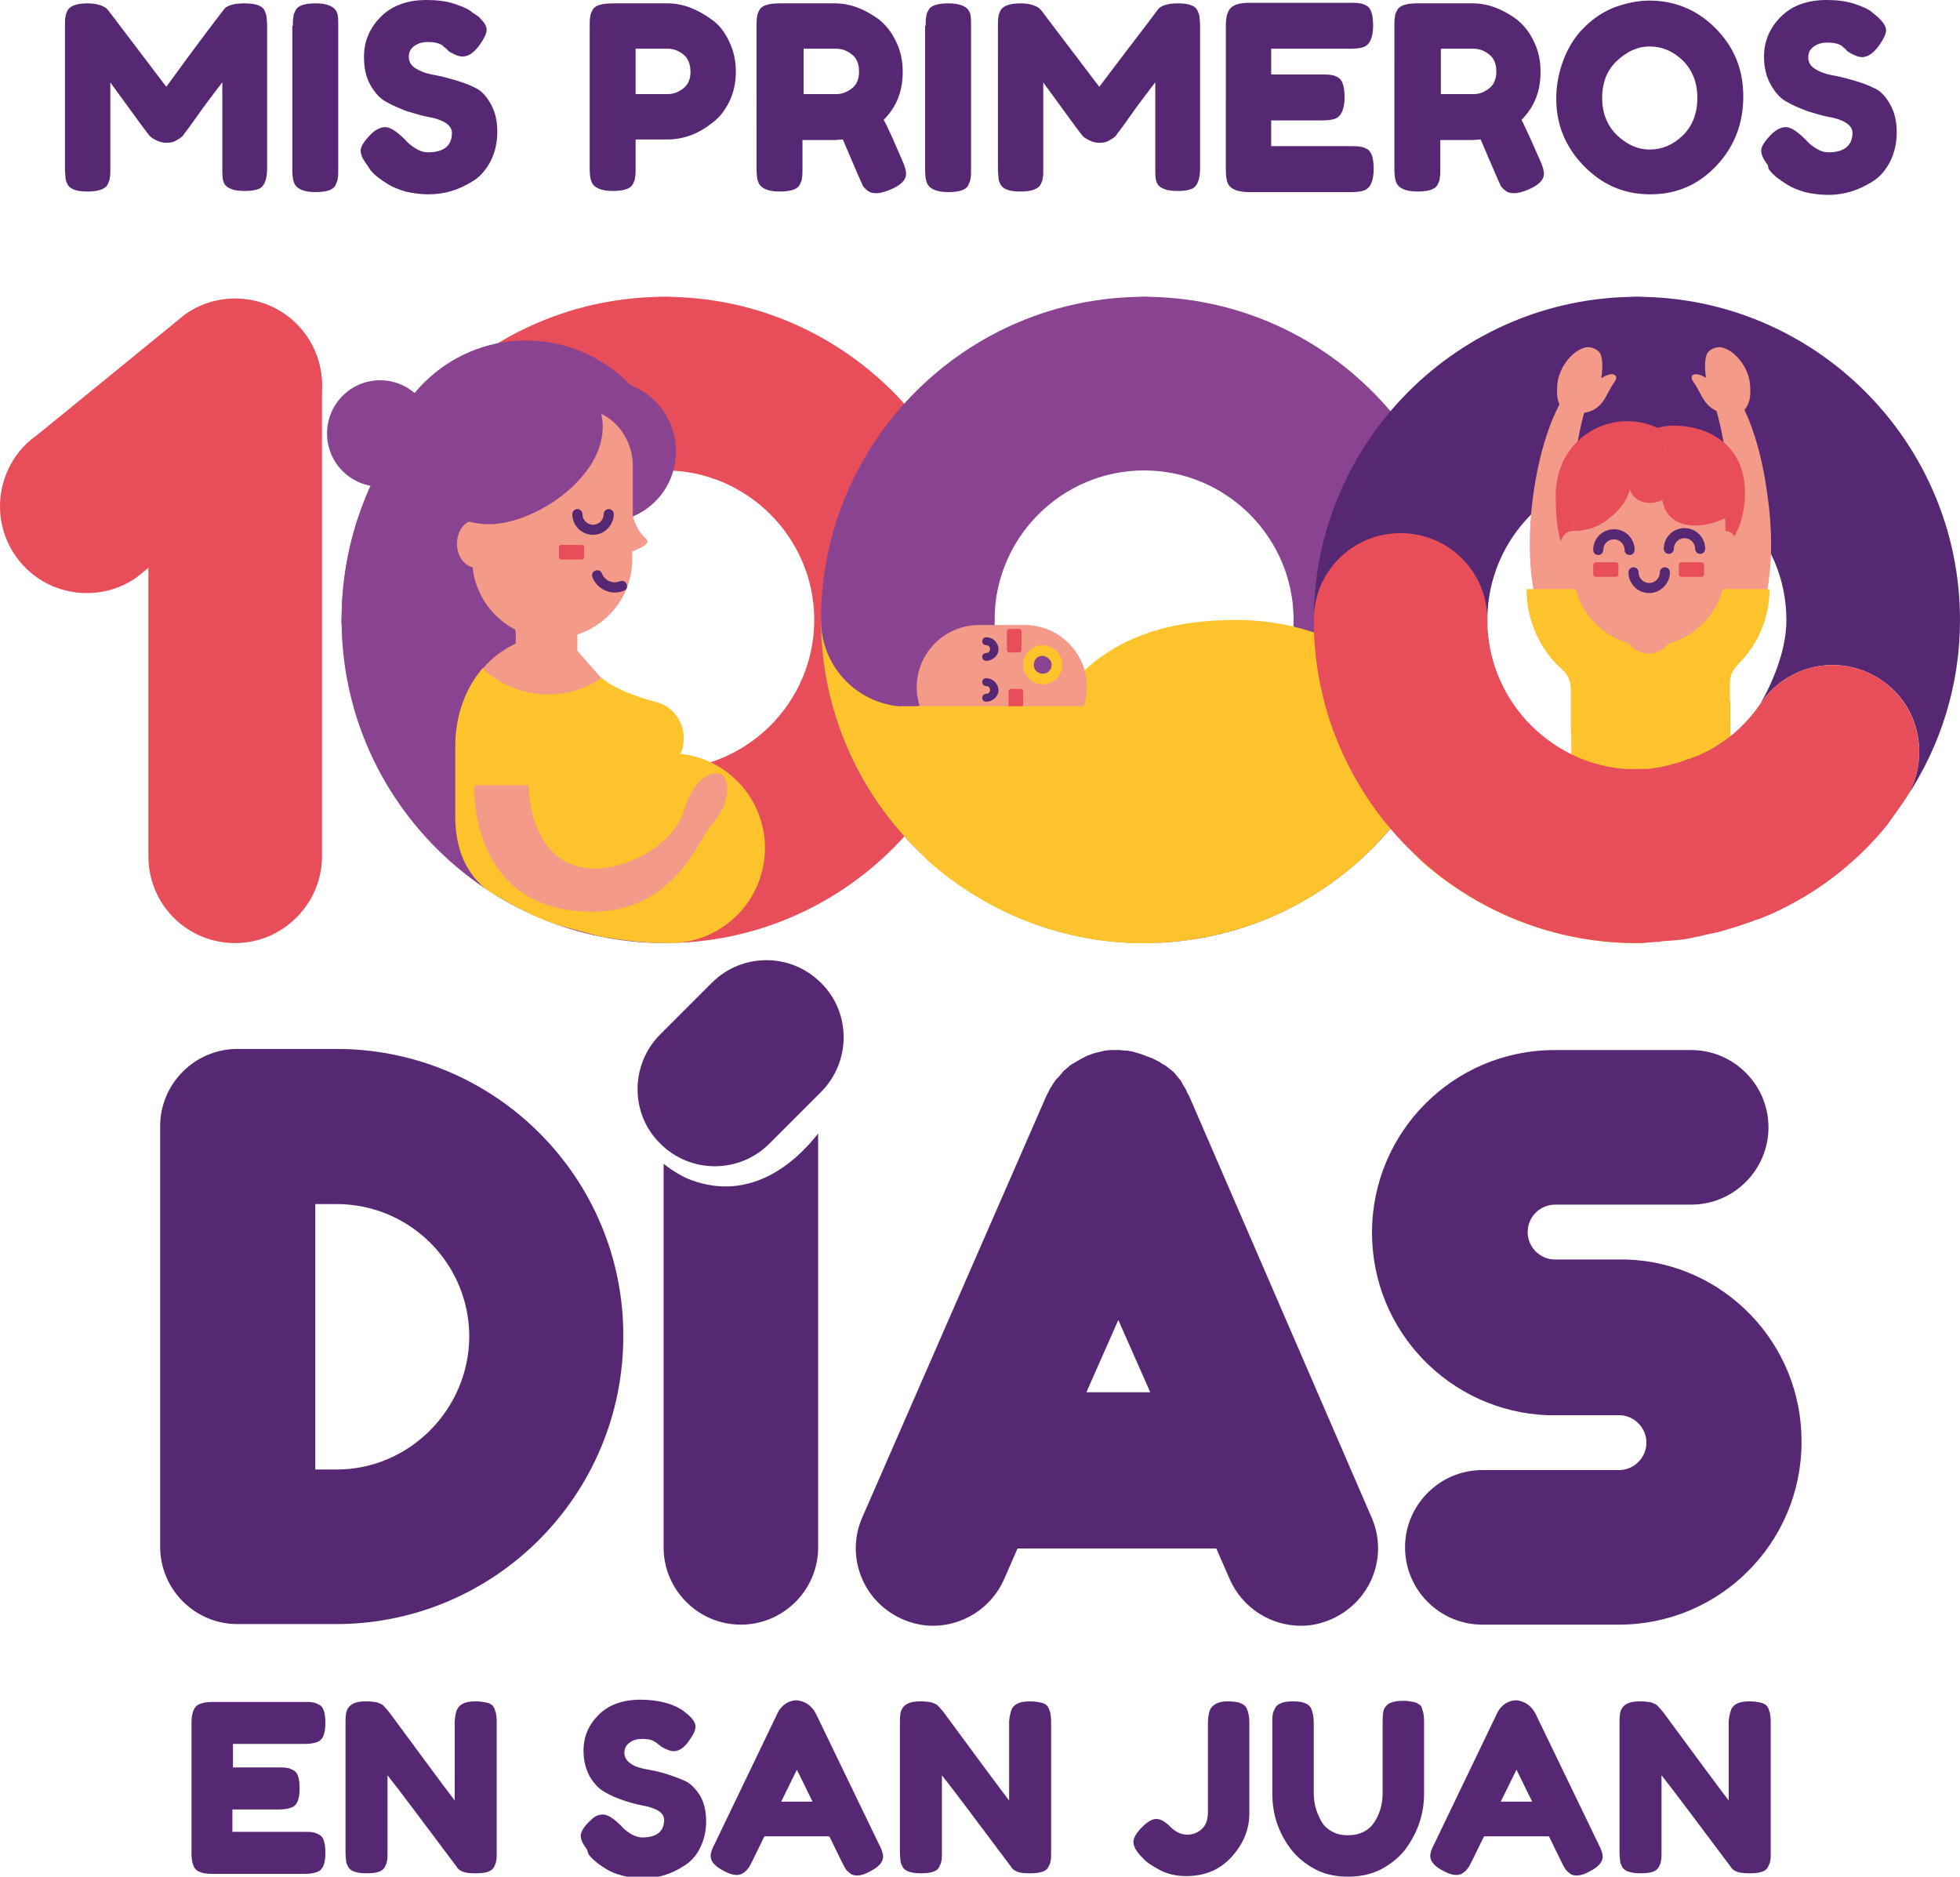 <svg xmlns="http://www.w3.org/2000/svg" viewBox="0 0 350 335.1">
  <path fill="#562873" d="M41.6 327.1h12.9c.6 0 1.1 0 1.4.1.3 0 .7.2 1.1.4.8.4 1.1 1.5 1.1 3.3 0 2-.5 3.1-1.6 3.4-.5.2-1.2.3-2.2.3H37.9c-2 0-3.1-.5-3.4-1.6-.2-.4-.3-1.2-.3-2.1v-23.3c0-1.4.3-2.4.8-2.9s1.5-.8 3-.8h16.5c.6 0 1.1 0 1.4.1.3 0 .7.2 1.1.4.8.4 1.1 1.5 1.1 3.3 0 2-.5 3.1-1.6 3.4-.5.2-1.2.3-2.2.3H41.6v4.2h8.3c.6 0 1.1 0 1.4.1.3 0 .7.2 1.1.4.8.4 1.1 1.5 1.1 3.3 0 2-.5 3.1-1.6 3.4-.5.2-1.2.3-2.2.3h-8.2v4zM81.7 305.1c.3-.5.7-.8 1.2-1 .5-.2 1.2-.3 2-.3s1.4.1 1.9.2.9.3 1.1.5c.2.2.4.5.5.9.2.4.3 1.2.3 2.1v23.3c0 .7 0 1.2-.1 1.5 0 .3-.2.7-.4 1.1-.4.8-1.5 1.1-3.3 1.1-1.1 0-1.8-.1-2.3-.3-.4-.2-.8-.4-1-.8-6.3-8.4-10.4-13.9-12.4-16.4v13.8c0 .7 0 1.2-.1 1.5 0 .3-.2.7-.4 1.1-.4.8-1.5 1.1-3.3 1.1-1.7 0-2.8-.4-3.2-1.1-.2-.4-.4-.8-.4-1.1 0-.3-.1-.8-.1-1.5v-23.4c0-1.1.1-1.8.4-2.3.3-.5.7-.8 1.2-1 .5-.2 1.2-.3 2.1-.3.8 0 1.5.1 2 .2.5.2.8.3 1 .5.1.1.4.4 1 1.1 5.9 8 9.8 13.3 11.8 15.9v-14.2c.1-1 .2-1.7.5-2.2M104.8 330.2c-.7-.9-1.1-1.7-1.1-2.4s.6-1.7 1.8-2.8c.7-.7 1.4-1 2.2-1 .8 0 1.9.7 3.3 2.1.4.5.9.9 1.7 1.4.7.4 1.4.6 2 .6 2.6 0 3.9-1.1 3.9-3.2 0-.6-.4-1.2-1.1-1.6-.7-.4-1.6-.7-2.7-.9-1.1-.2-2.2-.5-3.4-.9-1.2-.4-2.4-.9-3.4-1.5-1.1-.6-1.9-1.5-2.7-2.8-.7-1.3-1.1-2.8-1.1-4.6 0-2.5.9-4.6 2.7-6.4 1.8-1.8 4.3-2.7 7.5-2.7 1.7 0 3.2.2 4.6.6 1.4.4 2.3.9 2.9 1.3l1 .8c.9.8 1.3 1.5 1.3 2.1 0 .6-.3 1.3-1 2.3-.9 1.4-1.9 2.1-2.9 2.1-.6 0-1.3-.3-2.2-.8-.1-.1-.2-.2-.5-.4-.2-.2-.5-.4-.7-.5-.6-.4-1.3-.5-2.2-.5-.9 0-1.7.2-2.3.7-.6.4-.9 1-.9 1.8s.4 1.4 1.1 1.9c.7.5 1.6.8 2.7 1 1.1.2 2.2.4 3.5.8 1.3.4 2.4.8 3.5 1.3s1.9 1.4 2.7 2.6c.7 1.2 1.1 2.8 1.1 4.6 0 1.8-.4 3.4-1.1 4.8-.7 1.4-1.7 2.5-2.9 3.2-2.3 1.5-4.7 2.2-7.3 2.2-1.3 0-2.6-.2-3.7-.5-1.2-.3-2.1-.7-2.9-1.2-1.5-.9-2.5-1.8-3.1-2.6l-.3-.9zM145.7 306l11.3 23.4c.5.9.7 1.7.7 2.1 0 1-.8 1.9-2.4 2.7-.9.5-1.7.7-2.2.7-.5 0-1-.1-1.3-.4-.4-.3-.6-.5-.8-.8-.2-.3-.4-.7-.7-1.3l-2.2-4.5h-11.6l-2.2 4.5c-.3.6-.5 1-.7 1.2-.2.3-.4.5-.8.8-.4.3-.8.4-1.3.4s-1.3-.2-2.2-.7c-1.6-.8-2.4-1.7-2.4-2.7 0-.5.2-1.2.7-2.1l11.3-23.5c.3-.6.8-1.2 1.4-1.6.6-.4 1.3-.6 2-.6 1.5.2 2.6.9 3.4 2.4m-3.4 10l-2.8 5.7h5.6l-2.8-5.7zM180.7 305.1c.3-.5.7-.8 1.2-1 .5-.2 1.2-.3 2-.3s1.4.1 1.9.2.9.3 1.1.5c.2.2.4.5.5.9.2.4.3 1.2.3 2.1v23.3c0 .7 0 1.2-.1 1.5 0 .3-.2.7-.4 1.1-.4.8-1.5 1.1-3.3 1.1-1.1 0-1.8-.1-2.3-.3-.4-.2-.8-.4-1-.8-6.3-8.4-10.4-13.9-12.4-16.4v13.8c0 .7 0 1.2-.1 1.5 0 .3-.2.7-.4 1.1-.4.8-1.5 1.1-3.3 1.1-1.7 0-2.8-.4-3.2-1.1-.2-.4-.4-.8-.4-1.1 0-.3-.1-.8-.1-1.5v-23.4c0-1.1.1-1.8.4-2.3.3-.5.7-.8 1.2-1 .5-.2 1.2-.3 2.1-.3.8 0 1.5.1 2 .2.5.2.8.3 1 .5.1.1.4.4 1 1.1 5.9 8 9.8 13.3 11.8 15.9v-14.2c.1-1 .3-1.7.5-2.2M219.1 303.8c1.1 0 1.9.1 2.4.3.5.2.9.5 1.1.9.3.6.5 1.5.5 2.6v16.2c0 2.9-1.1 5.5-3.2 7.8s-4.8 3.4-8.1 3.4c-1.8 0-3.5-.4-4.9-1.2-1.3-.7-2.2-1.3-2.7-1.9l-.3-.3c-1-1-1.5-1.9-1.5-2.7 0-.7.5-1.6 1.5-2.6s1.8-1.5 2.6-1.5 1.6.5 2.5 1.4c.9.9 1.9 1.4 3 1.4s2-.4 2.7-1.1c.7-.7 1-1.7 1-2.9v-15.7c0-1.7.3-2.8.8-3.2.6-.6 1.5-.9 2.6-.9M247.3 304.9c.3-.4.7-.8 1.2-.9.5-.2 1.2-.3 2-.3s1.4.1 1.9.2.8.3 1.1.5c.3.2.4.5.5.9.2.5.3 1.2.3 2.2v12.7c0 3.7-1.1 7-3.4 10.1-1.1 1.4-2.6 2.6-4.3 3.5-1.8.9-3.7 1.3-5.9 1.3-2.1 0-4.1-.4-5.8-1.3-1.7-.9-3.2-2.1-4.3-3.5-2.3-3-3.4-6.3-3.4-10.1v-12.6c0-.7 0-1.2.1-1.5 0-.3.2-.7.4-1.1.2-.4.6-.7 1.1-.9.5-.2 1.2-.3 2.1-.3.9 0 1.6.1 2.1.3.5.2.9.5 1.1.9.3.6.5 1.5.5 2.6v12.6c0 1.7.4 3.3 1.3 4.9.4.8 1 1.4 1.9 1.9.8.5 1.8.7 3 .7 2 0 3.6-.8 4.6-2.3 1-1.5 1.5-3.3 1.5-5.2v-12.8c0-1.3.1-2 .4-2.5M274.2 306l11.3 23.4c.5.9.7 1.7.7 2.1 0 1-.8 1.9-2.4 2.7-.9.5-1.7.7-2.2.7-.5 0-1-.1-1.3-.4-.4-.3-.6-.5-.8-.8-.2-.3-.4-.7-.7-1.3l-2.2-4.5H265l-2.2 4.5c-.3.6-.5 1-.7 1.2-.2.3-.4.5-.8.8-.4.3-.8.4-1.3.4s-1.3-.2-2.2-.7c-1.6-.8-2.4-1.7-2.4-2.7 0-.5.2-1.2.7-2.1l11.3-23.5c.3-.6.8-1.2 1.4-1.6.6-.4 1.3-.6 2-.6 1.5.2 2.6.9 3.4 2.4m-3.4 10l-2.8 5.7h5.6l-2.8-5.7zM309.2 305.1c.3-.5.7-.8 1.2-1 .5-.2 1.2-.3 2-.3s1.4.1 1.9.2.9.3 1.1.5c.2.2.4.5.5.9.2.4.3 1.2.3 2.1v23.3c0 .7 0 1.2-.1 1.5 0 .3-.2.7-.4 1.1-.4.8-1.5 1.1-3.3 1.1-1.1 0-1.8-.1-2.3-.3-.4-.2-.8-.4-1-.8-6.3-8.4-10.4-13.9-12.4-16.4v13.8c0 .7 0 1.2-.1 1.5 0 .3-.2.7-.4 1.1-.4.8-1.5 1.1-3.3 1.1-1.7 0-2.8-.4-3.2-1.1-.2-.4-.4-.8-.4-1.1 0-.3-.1-.8-.1-1.5v-23.4c0-1.1.1-1.8.4-2.3.3-.5.7-.8 1.2-1 .5-.2 1.2-.3 2.1-.3.8 0 1.5.1 2 .2.5.2.8.3 1 .5.1.1.4.4 1 1.1 5.9 8 9.8 13.3 11.8 15.9v-14.2c.1-1 .3-1.7.5-2.2M47.2 1.8c.2.5.4.9.4 1.2 0 .4.1.9.1 1.6v25.5c0 2.1-.6 3.4-1.7 3.7-.6.2-1.3.3-2.2.3-.9 0-1.6-.1-2.1-.2-.5-.2-.9-.3-1.2-.6-.3-.2-.5-.5-.6-.9-.2-.5-.2-1.3-.2-2.4V14.7c-.8 1-1.9 2.5-3.4 4.5-1.5 2.1-2.4 3.4-2.8 3.9-.4.5-.7.9-.8 1.1-.2.2-.5.5-1.1.8-.6.4-1.2.5-1.9.5s-1.3-.2-1.9-.5c-.6-.3-1-.6-1.2-.9l-.4-.5c-.6-.8-1.8-2.4-3.6-4.9-1.8-2.5-2.8-3.8-2.9-4v15.5c0 .7 0 1.2-.1 1.6 0 .4-.2.7-.4 1.2-.5.8-1.7 1.2-3.6 1.2-1.9 0-3-.4-3.5-1.2-.2-.4-.4-.8-.4-1.2 0-.4-.1-.9-.1-1.7V4.6c0-.7 0-1.2.1-1.6 0-.4.2-.8.4-1.2.5-.8 1.7-1.2 3.6-1.2.8 0 1.5.1 2.1.3.6.2 1 .4 1.2.6l.3.3 10.4 13.7c5-6.9 8.5-11.5 10.2-13.7.5-.8 1.8-1.2 3.7-1.2 2 0 3.2.4 3.6 1.2M52.3 4.6c0-.7 0-1.2.1-1.6 0-.4.2-.8.4-1.2.4-.8 1.6-1.2 3.6-1.2 2.1 0 3.4.6 3.8 1.7.2.5.2 1.3.2 2.4v25.6c0 .7 0 1.3-.1 1.6 0 .3-.2.7-.4 1.2-.4.8-1.6 1.2-3.6 1.2-2.1 0-3.4-.6-3.8-1.7-.2-.5-.3-1.3-.3-2.3V4.6zM65.6 29.5c-.8-1-1.2-1.9-1.2-2.6 0-.8.7-1.8 2-3.1.8-.7 1.6-1.1 2.4-1.1.9 0 2.1.8 3.6 2.3.4.5 1 1 1.8 1.5s1.5.7 2.2.7c2.9 0 4.3-1.2 4.3-3.5 0-.7-.4-1.3-1.2-1.8-.8-.5-1.8-.8-2.9-1-1.2-.2-2.4-.6-3.8-1-1.3-.5-2.6-1-3.8-1.7-1.2-.6-2.1-1.7-2.9-3.1S65 12 65 10.1C65 7.4 66 5 68 3s4.7-3 8.2-3c1.8 0 3.5.2 5 .7 1.5.5 2.6 1 3.1 1.5l1.2.8c.9.9 1.4 1.6 1.4 2.3 0 .6-.4 1.5-1.1 2.5-1 1.5-2.1 2.3-3.2 2.3-.6 0-1.4-.3-2.4-.9l-.5-.5c-.3-.2-.5-.4-.7-.6-.6-.4-1.5-.6-2.5-.6s-1.8.2-2.5.7c-.7.5-1 1.1-1 2 0 .8.4 1.5 1.2 2 .8.5 1.8.9 2.9 1.1 1.2.2 2.4.5 3.8.9s2.6.8 3.8 1.4c1.2.5 2.1 1.5 2.9 2.9.8 1.4 1.2 3 1.2 5s-.4 3.7-1.2 5.3c-.8 1.5-1.8 2.7-3.1 3.5-2.5 1.6-5.1 2.4-8 2.4-1.4 0-2.8-.2-4.1-.5-1.3-.4-2.3-.8-3.1-1.3-1.6-1-2.8-1.9-3.4-2.9l-.3-.5zM130.2 7.4c.8 1.6 1.2 3.4 1.2 5.4s-.4 3.8-1.2 5.4c-.8 1.6-1.8 2.9-3.1 3.8-2.5 2-5.2 2.9-7.9 2.9h-5.7v5.2c0 .7 0 1.2-.1 1.6 0 .4-.2.8-.4 1.2-.4.8-1.6 1.2-3.6 1.2-2.1 0-3.4-.6-3.8-1.7-.2-.5-.3-1.3-.3-2.4V4.6c0-.7 0-1.2.1-1.6 0-.4.2-.8.4-1.2.4-.8 1.6-1.2 3.6-1.2h9.8c2.7 0 5.3 1 7.9 2.9 1.3.9 2.3 2.2 3.1 3.9m-8.2 8.4c.9-.7 1.3-1.7 1.3-3s-.4-2.4-1.3-3.1c-.9-.7-1.8-1-2.8-1h-5.7v8.1h5.8c.9 0 1.8-.3 2.7-1M161.1 28.6c.5 1.1.7 1.9.7 2.4 0 1.2-1 2.1-2.9 2.9-1 .4-1.8.6-2.4.6-.6 0-1.1-.1-1.5-.4-.4-.3-.7-.6-.9-.9-.3-.6-1.5-3.4-3.6-8.3l-1.4.1h-5.8v5.2c0 .7 0 1.2-.1 1.6 0 .4-.2.8-.4 1.2-.4.8-1.6 1.2-3.6 1.2-2.1 0-3.4-.6-3.8-1.7-.2-.5-.3-1.3-.3-2.4V4.6c0-.7 0-1.2.1-1.6 0-.4.2-.8.4-1.2.4-.8 1.6-1.2 3.6-1.2h9.9c2.7 0 5.3 1 7.9 2.9 1.2 1 2.2 2.2 3 3.9.8 1.6 1.2 3.4 1.2 5.4 0 3.5-1.1 6.3-3.4 8.6.9 1.6 1.9 4 3.3 7.2m-17.6-11.8h5.9c.9 0 1.8-.3 2.7-1 .9-.7 1.3-1.7 1.3-3 0-1.4-.4-2.4-1.3-3.1-.9-.7-1.8-1-2.8-1h-5.8v8.1zM165.3 4.6c0-.7 0-1.2.1-1.6 0-.4.2-.8.4-1.2.4-.8 1.6-1.2 3.6-1.2 2.1 0 3.4.6 3.8 1.7.2.5.2 1.3.2 2.4v25.6c0 .7 0 1.3-.1 1.6 0 .3-.2.7-.4 1.2-.4.8-1.6 1.2-3.6 1.2-2.1 0-3.4-.6-3.8-1.7-.2-.5-.3-1.3-.3-2.3V4.6zM213.8 1.8c.2.5.4.9.4 1.2 0 .4.1.9.1 1.6v25.5c0 2.1-.6 3.4-1.7 3.7-.6.2-1.3.3-2.2.3-.9 0-1.6-.1-2.1-.2-.5-.2-.9-.3-1.2-.6-.3-.2-.5-.5-.6-.9-.2-.5-.2-1.3-.2-2.4V14.7c-.8 1-1.9 2.5-3.4 4.5-1.5 2.1-2.4 3.4-2.8 3.9-.4.5-.7.9-.8 1.1-.2.2-.5.5-1.1.8-.6.4-1.2.5-1.9.5s-1.3-.2-1.9-.5c-.6-.3-1-.6-1.2-.9l-.4-.5c-.6-.8-1.8-2.4-3.6-4.9-1.8-2.5-2.8-3.8-2.9-4v15.5c0 .7 0 1.2-.1 1.6 0 .4-.2.7-.4 1.2-.5.8-1.7 1.2-3.6 1.2-1.9 0-3-.4-3.5-1.2-.2-.4-.4-.8-.4-1.2 0-.4-.1-.9-.1-1.7V4.6c0-.7 0-1.2.1-1.6 0-.4.2-.8.4-1.2.5-.8 1.7-1.2 3.6-1.2.8 0 1.5.1 2.1.3.6.2 1 .4 1.2.6l.3.3 10.4 13.7c5.2-6.9 8.7-11.4 10.4-13.7.5-.8 1.8-1.2 3.7-1.2 1.8 0 3 .4 3.4 1.2M227.1 26.1h14.2c.7 0 1.2 0 1.6.1.4 0 .8.2 1.2.4.8.4 1.2 1.6 1.2 3.6 0 2.1-.6 3.4-1.7 3.8-.5.2-1.3.3-2.4.3H223c-2.1 0-3.4-.6-3.8-1.7-.2-.5-.3-1.3-.3-2.3V4.6c0-1.6.3-2.6.9-3.2.6-.6 1.7-.9 3.3-.9h18.1c.7 0 1.2 0 1.6.1.4 0 .8.2 1.2.4.8.4 1.2 1.6 1.2 3.6 0 2.1-.6 3.4-1.7 3.8-.5.2-1.3.3-2.4.3H227v4.6h9.1c.7 0 1.2 0 1.6.1.4 0 .8.2 1.2.4.8.4 1.2 1.6 1.2 3.6 0 2.1-.6 3.4-1.7 3.8-.5.2-1.3.3-2.4.3h-9v4.6zM275 28.6c.5 1.1.7 1.9.7 2.4 0 1.2-1 2.1-2.9 2.9-1 .4-1.8.6-2.4.6-.6 0-1.1-.1-1.5-.4-.4-.3-.7-.6-.9-.9-.3-.6-1.5-3.4-3.6-8.3l-1.4.1h-5.8v5.2c0 .7 0 1.2-.1 1.6 0 .4-.2.8-.4 1.2-.4.8-1.6 1.2-3.6 1.2-2.1 0-3.4-.6-3.8-1.7-.2-.5-.3-1.3-.3-2.4V4.6c0-.7 0-1.2.1-1.6 0-.4.2-.8.4-1.2.4-.8 1.6-1.2 3.6-1.2h9.9c2.7 0 5.3 1 7.9 2.9 1.2 1 2.2 2.2 3 3.9.8 1.6 1.2 3.4 1.2 5.4 0 3.5-1.1 6.3-3.4 8.6.8 1.6 1.9 4 3.3 7.2m-17.7-11.8h5.9c.9 0 1.8-.3 2.7-1 .9-.7 1.3-1.7 1.3-3 0-1.4-.4-2.4-1.3-3.1-.9-.7-1.8-1-2.8-1h-5.8v8.1zM294.5.1c4.5 0 8.5 1.6 11.8 4.9 3.3 3.3 5 7.3 5 12.2 0 4.9-1.6 9-4.8 12.4-3.2 3.4-7.1 5.1-11.8 5.1s-8.6-1.7-11.9-5.1c-3.3-3.4-4.9-7.4-4.9-12 0-2.5.5-4.9 1.4-7.2.9-2.2 2.1-4.1 3.7-5.6 1.5-1.5 3.3-2.7 5.3-3.5 2-.7 4.1-1.2 6.2-1.2m-8.4 17.4c0 2.7.9 4.9 2.6 6.6 1.8 1.7 3.7 2.6 5.9 2.6s4.1-.8 5.9-2.5c1.7-1.7 2.6-3.9 2.6-6.7 0-2.8-.9-5-2.6-6.7-1.8-1.7-3.7-2.5-5.9-2.5s-4.1.9-5.9 2.6c-1.7 1.6-2.6 3.8-2.6 6.6M315.7 29.5c-.8-1-1.2-1.9-1.2-2.6 0-.8.7-1.8 2-3.1.8-.7 1.6-1.1 2.4-1.1.9 0 2.1.8 3.6 2.3.4.5 1 1 1.8 1.5s1.5.7 2.2.7c2.8 0 4.3-1.2 4.3-3.5 0-.7-.4-1.3-1.2-1.8-.8-.5-1.8-.8-2.9-1-1.2-.2-2.4-.6-3.8-1-1.3-.5-2.6-1-3.8-1.7-1.2-.6-2.1-1.7-2.9-3.1-.8-1.4-1.2-3.1-1.2-5 0-2.7 1-5.1 3-7.1s4.7-3 8.2-3c1.8 0 3.5.2 5 .7 1.5.5 2.6 1 3.1 1.5l1.1.9c.9.9 1.4 1.6 1.4 2.3 0 .6-.4 1.5-1.1 2.5-1 1.5-2.1 2.3-3.2 2.3-.6 0-1.4-.3-2.4-.9-.1-.1-.3-.2-.5-.5-.3-.2-.5-.4-.7-.6-.6-.4-1.5-.6-2.5-.6s-1.8.2-2.5.7c-.7.5-1 1.1-1 2 0 .8.4 1.5 1.2 2 .8.5 1.8.9 2.9 1.1 1.2.2 2.4.5 3.8.9s2.6.8 3.8 1.4c1.2.5 2.1 1.5 2.9 2.9.8 1.4 1.2 3 1.2 5s-.4 3.7-1.2 5.3c-.8 1.5-1.8 2.7-3.1 3.5-2.5 1.6-5.1 2.4-8 2.4-1.4 0-2.8-.2-4.1-.5-1.3-.4-2.3-.8-3.1-1.3-1.6-1-2.8-1.9-3.4-2.9l-.1-.6z"/>
  <path fill="#E84E59" d="M76.5 126.2c-8.6 0-15.5-6.9-15.5-15.5C61 78.9 86.8 53 118.7 53c8.6 0 15.5 6.9 15.5 15.5S127.3 84 118.7 84C104 84 92 96 92 110.7c0 8.6-6.9 15.5-15.5 15.5"/>
  <path fill="#894390" d="M76.5 126.2c-8.6 0-15.5-6.9-15.5-15.5 0-15.3 5.9-29.7 16.7-40.6 6-6.1 15.9-6.1 21.9-.1 6.1 6 6.1 15.9.1 21.9-5 5-7.7 11.7-7.7 18.8 0 8.6-6.9 15.5-15.5 15.5"/>
  <path fill="#894390" d="M77.4 77.4c0 5.2-4.2 9.5-9.5 9.5-5.2 0-9.5-4.2-9.5-9.5 0-5.2 4.2-9.5 9.5-9.5 5.2 0 9.5 4.3 9.5 9.5"/>
  <path fill="#E84E59" d="M118.7 53c-8.6 0-15.5 6.9-15.5 15.5S110.1 84 118.7 84c14.7 0 26.7 12 26.7 26.7s-12 26.7-26.7 26.7c8.6 0 15.5 6.9 15.5 15.5s-6.9 15.5-15.5 15.5c31.8 0 57.7-25.9 57.7-57.7-.1-31.8-25.9-57.7-57.7-57.7"/>
  <path fill="#894390" d="M134.2 152.9c0-8.6-6.9-15.5-15.5-15.5-14.7 0-26.7-12-26.7-26.7 0-8.6-6.9-15.5-15.5-15.5S61 102.1 61 110.7c0 31.8 25.9 57.7 57.7 57.7 8.5 0 15.5-7 15.5-15.5"/>
  <path fill="#FDC32C" d="M121.5 134.6c.4-.8.6-1.8.6-2.8 0-3.2-2.2-5.9-5.2-6.5-7.5-2.1-9.5-4.3-9.5-4.3-2.7 1.8-6 2.9-9.5 2.9-4.5 0-8.6-1.7-11.7-4.6-3.1 3.6-4.9 8.5-4.9 13.9v12.7c0 11.1 7.5 14.1 7.5 14.1s5.9 3.7 11 5.2c.6.2 7.8 2.2 8.3 2.2 3.5.5 6.5 1 11.5 1 9.4 0 17-7.6 17-17 0-8.7-6.6-15.9-15.1-16.8"/>
  <path fill="#F39A88" d="M94.4 140.2h-9.7s-1.2 22.5 20.9 22.6c14.8.1 19.3-13.1 21.2-15.2 4.1-4.4 3.4-9 1.8-9.4-2.9-.8-5.5 3.1-6.3 6.1-2.1 7.1-10.8 10.8-16.1 10.8C96 155 94.4 144 94.4 140.2"/>
  <path fill="#894390" d="M93.9 112.4c-14.2 0-25.8-11.6-25.8-25.8 0-14.2 11.6-25.8 25.8-25.8 9.1 0 17.1 4.7 21.7 11.8"/>
  <path fill="#894390" d="M120.7 80.6c0 7-5.6 12.6-12.6 12.6s-12.6-5.6-12.6-12.6S101.1 68 108.1 68c6.9-.1 12.6 5.6 12.6 12.6"/>
  <path fill="#F39A88" d="M115.6 96.7c0-.7-1.5-1-2.5-4.2 0-.1-.1-.2-.1-.4V83c0-3-1.6-7-5.4-9-2.4-1.2-9-3.3-9-3.3s-12.1 0-14.3 8.1c-.8 2.9-.7 9.3-.5 14.3-1.3.6-2.2 2.1-2.2 4 0 2.1 1.2 3.8 2.8 4.2.5 4.9 3.5 9 7.7 11.2v2.4c-2.3 1.1-4.3 2.6-5.9 4.5 3.1 2.8 7.2 4.6 11.7 4.6 3.5 0 6.8-1.1 9.5-2.9l-4.3-4.9v-2.9c5.6-1.8 9.7-7 9.8-13.2v-1.6c.9-.4 2.7-1.1 2.7-1.8"/>
  <path fill="#894390" d="M107.5 74.6c1.6 10-11.8 19-20.1 19s-15-6.7-15-15 6.7-15 15-15c8.3.2 18.9 2.9 20.1 11"/>
  <path fill="#562873" d="M105.9 95.5c-2.1 0-3.7-1.7-3.7-3.7 0-.5.4-.9.9-.9s.9.4.9.9c0 1.1.9 1.9 1.9 1.9 1.1 0 1.9-.9 1.9-1.9 0-.5.4-.9.9-.9s.9.4.9.9c0 2-1.7 3.7-3.7 3.7"/>
  <path fill="#E84E59" d="M103.9 99.9h-3.7c-.2 0-.4-.2-.4-.4v-1.8c0-.2.2-.4.4-.4h3.7c.2 0 .4.2.4.4v1.8c-.1.3-.2.4-.4.4"/>
  <path fill="#562873" d="M109.8 105.8c-1.7 0-3.3-1-4-2.7-.2-.5 0-1 .5-1.2.5-.2 1 0 1.2.5.5 1.3 1.9 1.9 3.2 1.4.5-.2 1 0 1.2.5.2.5 0 1-.5 1.2-.6.2-1.1.3-1.6.3"/>
  <path fill="#894390" d="M204.3 168.4c-31.8 0-57.7-25.9-57.7-57.7 0-8.6 6.9-15.5 15.5-15.5s15.5 6.9 15.5 15.5c0 14.7 12 26.7 26.7 26.7s26.7-12 26.7-26.7S219 84 204.3 84c-8.6 0-15.5-6.9-15.5-15.5S195.7 53 204.3 53c31.8 0 57.7 25.9 57.7 57.7 0 31.8-25.9 57.7-57.7 57.7"/>
  <path fill="#FDC32C" d="M204.3 168.4c-14 0-27.5-5.1-38.1-14.3-6.4-5.7-7.1-15.5-1.4-21.9 5.7-6.4 15.5-7.1 21.9-1.4 4.9 4.3 11.1 6.6 17.6 6.6 8.6 0 15.5 6.9 15.5 15.5 0 8.5-6.9 15.5-15.5 15.5"/>
  <path fill="#FDC32C" d="M204.3 168.4c-31.8 0-57.7-25.9-57.7-57.7 0-8.6 6.9-15.5 15.5-15.5s15.5 6.9 15.5 15.5c0 14.7 12 26.7 26.7 26.7 8.6 0 15.5 6.9 15.5 15.5 0 8.5-6.9 15.5-15.5 15.5"/>
  <path fill="#FDC32C" d="M204.3 168.4c-14 0-27.5-5.1-38.1-14.3-6.4-5.7-7.1-15.5-1.4-21.9 5.7-6.4 15.5-7.1 21.9-1.4 4.9 4.3 11.1 6.6 17.6 6.6 8.6 0 15.5 6.9 15.5 15.5 0 8.5-6.9 15.5-15.5 15.5"/>
  <path fill="#FDC32C" d="M204.3 168.4c-8.6 0-15.5-6.9-15.5-15.5s6.9-15.5 15.5-15.5c8.9 0 17.1-4.4 22.1-11.8 4.8-7.1 14.4-9 21.5-4.2s9 14.4 4.2 21.5c-10.7 16-28.6 25.5-47.8 25.5"/>
  <path fill="#894390" d="M162.1 126.2c-8.6 0-15.5-6.9-15.5-15.5 0-31.8 25.9-57.7 57.7-57.7 8.6 0 15.5 6.9 15.5 15.5S212.9 84 204.3 84c-14.7 0-26.7 12-26.7 26.7 0 8.6-6.9 15.5-15.5 15.5"/>
  <path fill="#FDC32C" d="M187.8 126.8c6.6-10.3 16.5-16.1 32.9-16.1 17.4 0 28.6 9.6 32.1 16.1h-65z"/>
  <path fill="#F39A88" d="M183 111.6h-8.2c-6.1 0-11.1 5-11.1 11.1s5 11.1 11.1 11.1h.2c1.8 0 4.6 0 6.6-.1.5.1.9.1 1.4.1 6.1 0 11.1-5 11.1-11.1s-5-11.1-11.1-11.1"/>
  <path fill="#E84E59" d="M182.3 127.2h-1.8c-.2 0-.4-.2-.4-.4v-3.4c0-.2.2-.4.4-.4h1.8c.2 0 .4.2.4.4v3.4c0 .2-.2.4-.4.4"/>
  <path fill="#FDC32C" d="M182 137h43.3v21.1H182z"/>
  <path fill="#FDC32C" d="M160.8 126.1h86.8v11.3h-86.8z"/>
  <path fill="#FDC32C" d="M203.1 137c0 11.7-9.5 21.1-21.1 21.1s-21.1-9.5-21.1-21.1M247.6 137c0 11.7-9.5 21.1-21.1 21.1s-21.1-9.5-21.1-21.1"/>
  <path fill="#562873" d="M176.1 118c-.4 0-.7-.3-.7-.7 0-.4.3-.7.7-.7.4 0 .7-.3.7-.7 0-.4-.3-.7-.7-.7-.4 0-.7-.3-.7-.7 0-.4.3-.7.7-.7 1.3 0 2.2 1 2.2 2.2 0 1-1 2-2.2 2zM176.1 125.3c-.4 0-.7-.3-.7-.7 0-.4.3-.7.7-.7.2 0 .4-.1.5-.2.1-.1.2-.3.2-.5 0-.4-.3-.7-.7-.7-.4 0-.7-.3-.7-.7 0-.4.3-.7.7-.7 1.2 0 2.2 1 2.2 2.2 0 1-1 2-2.2 2z"/>
  <path fill="#FDC32C" d="M189.7 118.7c0 1.9-1.6 3.5-3.5 3.5s-3.5-1.6-3.5-3.5 1.6-3.5 3.5-3.5c1.9.1 3.5 1.6 3.5 3.5"/>
  <path fill="#894390" d="M187.8 118.7c0 .9-.7 1.6-1.6 1.6-.9 0-1.6-.7-1.6-1.6 0-.9.7-1.6 1.6-1.6.8.1 1.6.8 1.6 1.6"/>
  <path fill="#E84E59" d="M182 116.5h-1.8c-.2 0-.4-.2-.4-.4v-3.4c0-.2.2-.4.4-.4h1.8c.2 0 .4.2.4.4v3.4c0 .2-.2.4-.4.4"/>
  <path fill="#562873" d="M314.4 125.6c4.8-7.1 14.4-9 21.5-4.2 6.9 4.6 8.8 13.8 4.6 20.9 6-9.1 9.5-19.9 9.5-31.6 0-31.8-25.9-57.7-57.7-57.7-8.6 0-15.5 6.9-15.5 15.5S283.7 84 292.3 84C307 84 319 96 319 110.7c0 8.7-6.3 17.4-4.6 14.9"/>
  <path fill="#FDC32C" d="M292.3 168.4c-14 0-27.5-5.1-38.1-14.3-6.4-5.7-7.1-15.5-1.4-21.9 5.7-6.4 15.5-7.1 21.9-1.4 4.9 4.3 11.1 6.6 17.6 6.6 8.6 0 15.5 6.9 15.5 15.5 0 8.5-6.9 15.5-15.5 15.5"/>
  <path fill="#562873" d="M250.1 126.2c-8.6 0-15.5-6.9-15.5-15.5 0-31.8 25.9-57.7 57.7-57.7 8.6 0 15.5 6.9 15.5 15.5S300.9 84 292.3 84c-14.7 0-26.7 12-26.7 26.7.1 8.6-6.9 15.5-15.5 15.5"/>
  <path fill="#F39A88" d="M273.8 88.3c1.7-12.1 5.4-17.3 5.4-17.3l4.3.7s-3.3 9.1-2.6 21.4c.3 5 1.5 16.2 1.5 16.2h-7.5s-3-7.1-1.1-21"/>
  <path fill="#F39A88" d="M285.2 71c-.8 2.5-3.8 3.9-5.3 2.9-1.8-1.3-2-3-1.8-5.3.2-2.7 2.4-5.8 4.8-6.5 1.2-.4 2.6.4 2.9 1.1 1 2.4-.6 7.8-.6 7.8M315.6 88.3C314 76.2 310.3 71 310.3 71l-4.3.7s3.3 9.1 2.6 21.4c-.3 5-1.5 16.2-1.5 16.2h7.5c-.1 0 3-7.1 1-21"/>
  <path fill="#E84E59" d="M302.3 88c0 6.5-5.3 14-11.7 14-6.5 0-12.8 2.1-12.8-13.4 0-8.5 6.4-13.4 12.8-13.4 8 .1 11.7 6.4 11.7 12.8"/>
  <path fill="#E84E59" d="M311.6 88c0 8.1-5 13.6-11.5 13.6s-12.8-7.4-12.8-13.9S292.6 76 299 76c6.5.1 12.6 3.7 12.6 12"/>
  <path fill="#FDC32C" d="M316 105.2h-12.4c-2.4-1.8-5.5-2.8-8.9-2.8-3.4 0-6.4 1.1-8.9 2.8h-13.2c0 5.2 2.1 10.6 6.4 14.4 1 .9 1.5 2.1 1.5 3.5v6.8c0 7.2 6.4 12.9 14.2 12.9 7.8 0 14.2-5.8 14.2-12.9V122c0-1.2.5-2.4 1.4-3.3 3.8-3.7 5.7-8.7 5.7-13.5"/>
  <path fill="#F39A88" d="M294.6 80h-.1-.1c-7.4.1-13.5 6.2-13.5 13.7v8c0 7.5 6 13.5 13.5 13.7h.2c7.4-.1 13.5-6.2 13.5-13.7v-8c-.1-7.5-6.1-13.6-13.5-13.7"/>
  <path fill="#F39A88" d="M294.5 104.8c-2.6 0-4.6 2.1-4.6 4.6v2.7c0 2.5 2 4.5 4.5 4.6 2.5 0 4.5-2.1 4.5-4.6v-2.7c.1-2.5-1.9-4.6-4.4-4.6M283.2 97.6c0 1.6-1 2.8-2.3 2.8-1.3 0-2.3-1.3-2.3-2.8 0-1.6 1-2.8 2.3-2.8 1.3 0 2.3 1.3 2.3 2.8M310.3 97.6c0 1.6-.3 4-2.3 4-1.9 0-2.3-2.4-2.3-4s1-2.8 2.3-2.8c1.3 0 2.3 1.3 2.3 2.8"/>
  <path fill="#E84E59" d="M297.8 80c-2.4 2.4-1.1 1.3-1.1 7.7 0 8.7 10.2 6.3 12.7 3.9 0 0 .5-5.7-2.7-8.9-4.9-4.9-8.9-2.7-8.9-2.7"/>
  <path fill="#E84E59" d="M299.2 84.3c.9 5.9-6.9 7.3-8.2 3 0 0-.1 2.8-4.5 5.9-2.7 1.8-5.6 1.6-5.6 1.6-.5-11.2 8.2-16.9 11.4-16.9 3.3 0 6.4 3.2 6.9 6.4"/>
  <path fill="#F39A88" d="M288.3 68.2c-1.5 2-1.9 5-5.4 5.5 0 0-.2-1.3.4-2.7.5-1.2 2-3.6 4-4.1.9-.3 1.8.2 1 1.3M305.4 71c.8 2.5 3.8 3.9 5.3 2.9 1.8-1.3 2-3 1.8-5.3-.2-2.7-2.4-5.8-4.8-6.5-1.2-.4-2.6.4-2.9 1.1-1 2.4.6 7.8.6 7.8"/>
  <path fill="#F39A88" d="M302.4 68.2c1.5 2 1.9 5 5.4 5.5 0 0 .2-1.3-.4-2.7-.5-1.2-2-3.6-4-4.1-1-.3-1.8.2-1 1.3"/>
  <path fill="#FDC32C" d="M280.6 125.2H309V149h-28.4z"/>
  <path fill="#FDC32C" d="M292.3 168.4c-14 0-27.5-5.1-38.1-14.3-6.4-5.7-7.1-15.5-1.4-21.9 5.7-6.4 15.5-7.1 21.9-1.4 4.9 4.3 11.1 6.6 17.6 6.6 8.6 0 15.5 6.9 15.5 15.5 0 8.5-6.9 15.5-15.5 15.5"/>
  <path fill="#562873" d="M294.5 105.9c-2.1 0-3.7-1.7-3.7-3.7 0-.5.4-.9.9-.9s.9.4.9.9c0 1.1.9 1.9 1.9 1.9 1.1 0 1.9-.9 1.9-1.9 0-.5.4-.9.9-.9s.9.4.9.9c0 2-1.7 3.7-3.7 3.7M291 99.1c-.5 0-.9-.4-.9-.9 0-1.1-.9-1.9-1.9-1.9-1.1 0-1.9.9-1.9 1.9 0 .5-.4.9-.9.9s-.9-.4-.9-.9c0-2.1 1.7-3.7 3.7-3.7 2.1 0 3.7 1.7 3.7 3.7 0 .5-.4.9-.9.9M303.6 98.9c-.5 0-.9-.4-.9-.9 0-1.1-.9-1.9-1.9-1.9-1.1 0-1.9.9-1.9 1.9 0 .5-.4.9-.9.9s-.9-.4-.9-.9c0-2.1 1.7-3.7 3.7-3.7 2.1 0 3.7 1.7 3.7 3.7 0 .5-.4.9-.9.9"/>
  <path fill="#E84E59" d="M288.6 103h-3.7c-.2 0-.4-.2-.4-.4v-1.8c0-.2.2-.4.4-.4h3.7c.2 0 .4.2.4.4v1.8c0 .2-.2.4-.4.4M303.9 103h-3.7c-.2 0-.4-.2-.4-.4v-1.8c0-.2.2-.4.4-.4h3.7c.2 0 .4.2.4.4v1.8c0 .2-.2.4-.4.4M292.3 168.4c-31.8 0-57.7-25.9-57.7-57.7 0-8.6 6.9-15.5 15.5-15.5s15.5 6.9 15.5 15.5c0 14.7 12 26.7 26.7 26.7 8.6 0 15.5 6.9 15.5 15.5 0 8.5-6.9 15.5-15.5 15.5"/>
  <path fill="#E84E59" d="M340.5 142.3c4.2-7 2.3-16.2-4.6-20.9-7.1-4.8-16.7-2.9-21.5 4.2-1.7 2.5-3.8 4.7-6.1 6.4-1.3.9-2.6 1.8-4 2.4l-.6.3c-.2.1-.4.2-.7.3-.3.1-.5.2-.8.3-.2.1-.4.2-.6.2-.4.1-.7.3-1.1.4-.1 0-.2.1-.3.1-.5.2-1 .3-1.5.4-.1 0-.2 0-.2.1l-1.2.3c-.1 0-.3.1-.4.1-.4.1-.7.1-1.1.2-.2 0-.3 0-.5.1-.4 0-.7.1-1.1.1h-1.9c-8.6 0-15.5 6.9-15.5 15.5s6.9 15.5 15.5 15.5c1.1 0 2.2 0 3.3-.1.3 0 .6 0 1-.1.8-.1 1.6-.1 2.4-.2.4 0 .7-.1 1.1-.1.8-.1 1.5-.2 2.3-.4.3-.1.6-.1 1-.2.9-.2 1.7-.4 2.6-.6.2 0 .4-.1.6-.1 1-.3 2.1-.6 3.1-.9l.9-.3c.7-.2 1.4-.5 2.1-.7.5-.2.9-.4 1.4-.5l1.5-.6c.5-.2 1.1-.5 1.6-.7.3-.2.7-.3 1-.5 7.3-3.6 13.7-8.7 18.8-15 1.1-1.6 2.4-3.3 3.5-5M42 168.4c-8.6 0-15.5-6.9-15.5-15.5v-84c0-8.6 6.9-15.5 15.5-15.5s15.5 6.9 15.5 15.5v84c0 8.5-7 15.5-15.5 15.5"/>
  <path fill="#E84E59" d="M15.5 105.9c-4.9 0-9.7-2.3-12.7-6.6-4.9-7-3.2-16.7 3.8-21.6l26.5-21.6c7-4.9 16.7-3.2 21.6 3.8 4.9 7 3.2 16.7-3.8 21.6l-26.5 21.6c-2.7 1.9-5.8 2.8-8.9 2.8"/>
  <path fill="#562873" d="M212.3 195.6c-.1-.1-.1-.2-.2-.3-.1-.2-.2-.4-.3-.7-.1-.2-.2-.3-.3-.5-.1-.2-.3-.4-.4-.7-.1-.2-.2-.3-.3-.5-.2-.2-.3-.4-.5-.6-.1-.2-.3-.3-.4-.5-.2-.2-.3-.4-.5-.5-.2-.2-.3-.3-.5-.4-.2-.2-.3-.3-.5-.4-.2-.2-.4-.3-.6-.4-.2-.1-.3-.2-.5-.3-.2-.2-.5-.3-.7-.4-.1-.1-.3-.2-.4-.2-.3-.2-.6-.3-.9-.4-.1 0-.1-.1-.2-.1h-.1c-.3-.1-.7-.3-1-.4-.1 0-.2-.1-.3-.1-.3-.1-.7-.2-1-.3-.1 0-.2 0-.3-.1-.4-.1-.7-.1-1.1-.2h-.3c-.4 0-.7-.1-1.1-.1h-1.6c-.3 0-.7.1-1 .1-.1 0-.2 0-.4.1-.3.1-.6.1-.8.2-.2 0-.4.1-.5.1-.2.1-.4.1-.6.2-.3.1-.5.2-.8.3-.1 0-.1 0-.2.1-.1 0-.2.1-.2.1-.3.1-.5.3-.8.4-.2.1-.3.2-.5.3-.2.1-.5.3-.7.4-.2.1-.3.2-.5.3-.2.1-.4.3-.6.5-.2.1-.3.3-.5.4-.2.2-.4.3-.5.5-.1.2-.3.3-.4.5-.2.2-.3.4-.5.5-.1.2-.3.3-.4.5-.1.2-.3.4-.4.6-.1.2-.2.4-.4.6l-.3.6-.3.6c-.1.1-.1.2-.2.4L154 270.9c-3.1 7 .1 15.1 7.1 18.2 1.8.8 3.7 1.2 5.5 1.2 5.3 0 10.4-3.1 12.7-8.3l2.4-5.5h35.5l2.4 5.5c2.3 5.2 7.4 8.3 12.7 8.3 1.9 0 3.7-.4 5.5-1.2 7-3.1 10.2-11.2 7.1-18.2l-32.6-75.3zm-18.3 53l5.7-12.9 5.7 12.9H194zM60.1 187.3H42.4c-7.6 0-13.8 6.2-13.8 13.8v75.1c0 7.6 6.2 13.8 13.8 13.8H60c28.3 0 51.3-23 51.3-51.4.1-28.3-22.9-51.3-51.2-51.3m0 75.1h-3.8V215h3.8c13.1 0 23.7 10.6 23.7 23.7-.1 13-10.7 23.7-23.7 23.7M290.5 224.9H277.7c-2.7 0-4.9-2.2-4.9-4.9s2.2-4.9 4.9-4.9H302c7.6 0 13.8-6.2 13.8-13.8s-6.2-13.8-13.8-13.8h-24.4c-18 0-32.6 14.6-32.6 32.6 0 17.6 13.9 31.9 31.3 32.6H289.1c2.7 0 4.9 2.2 4.9 4.9s-2.2 4.9-4.9 4.9h-24.4c-7.6 0-13.8 6.2-13.8 13.8 0 7.6 6.2 13.8 13.8 13.8h24.4c18 0 32.6-14.6 32.6-32.6.1-17.6-13.8-32-31.2-32.6M123.4 210.7c-1.4-.5-3.3-1.6-4.9-2.9v68.5c0 7.6 6.2 13.8 13.8 13.8 7.6 0 13.8-6.2 13.8-13.8v-73.9c-3.9 5-11.9 12.3-22.7 8.3"/>
  <path fill="#562873" d="M127.1 175.5l-9.2 9.2c-5.4 5.4-5.4 14.2 0 19.5 5.4 5.4 14.1 5.4 19.5 0l9.2-9.2c5.4-5.4 5.4-14.2 0-19.5-5.4-5.4-14.1-5.4-19.5 0"/>
</svg>
